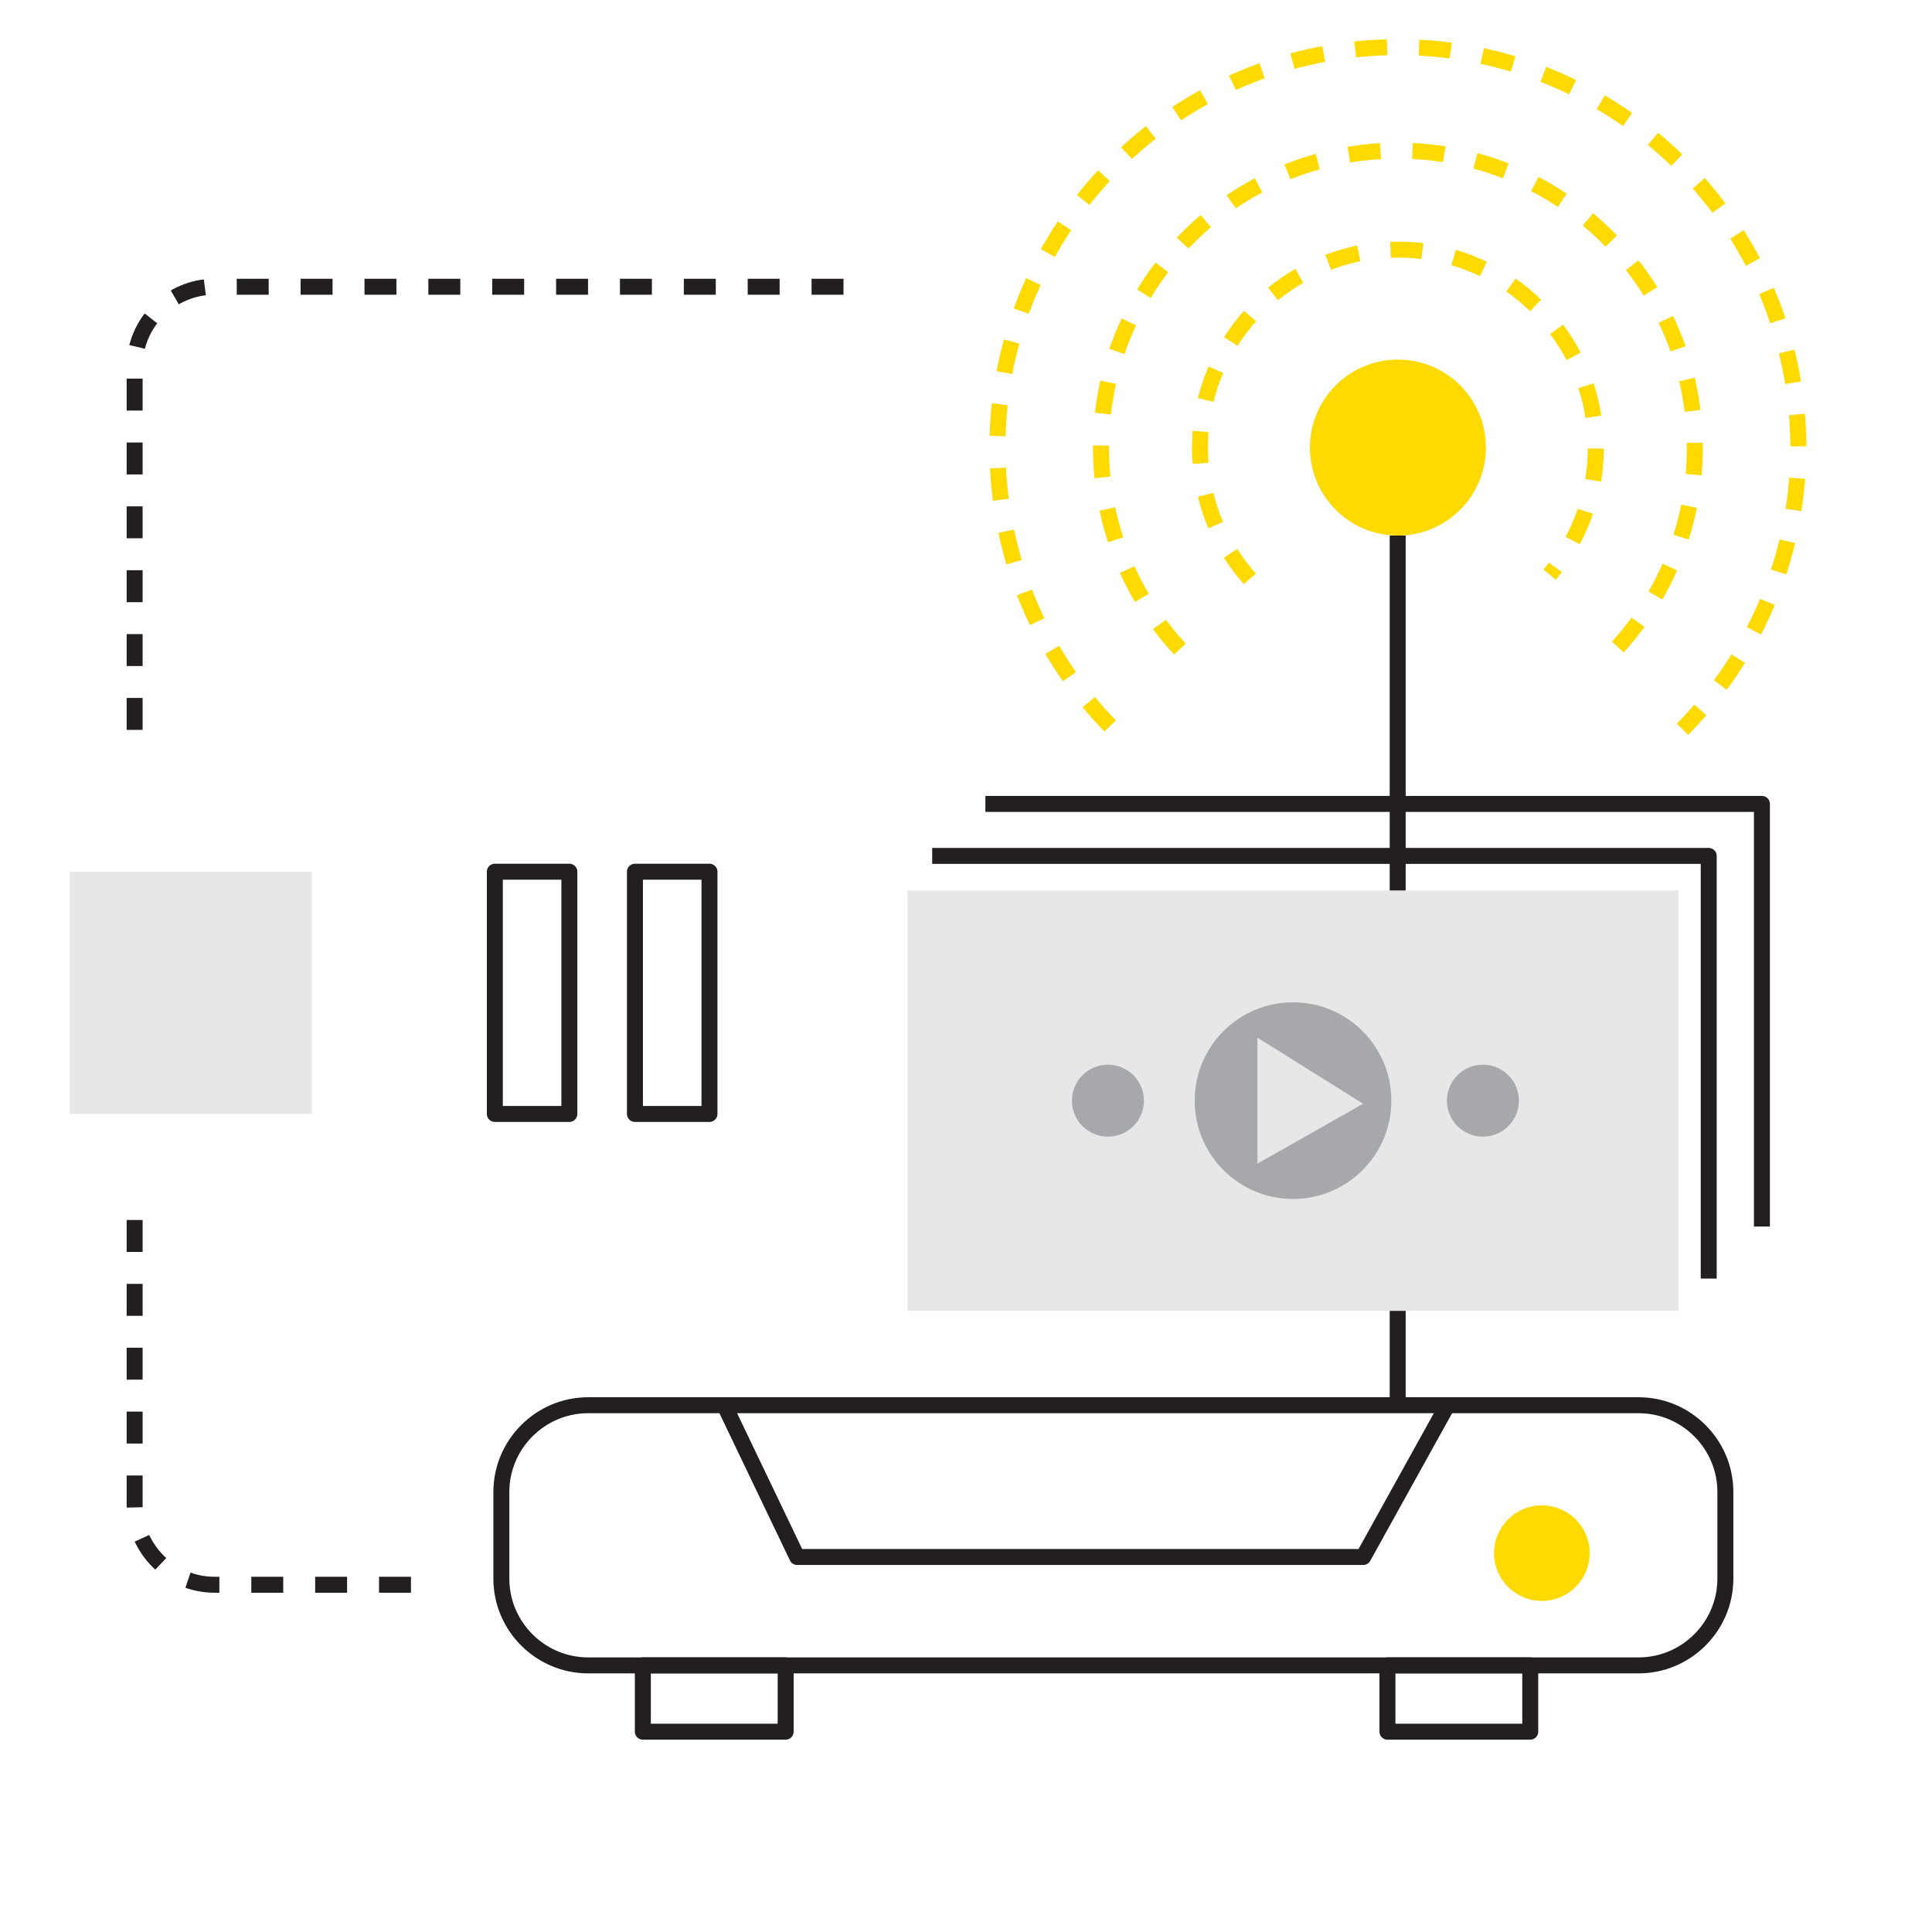 <?xml version="1.0" encoding="utf-8"?>
<!-- Generator: Adobe Illustrator 16.0.0, SVG Export Plug-In . SVG Version: 6.00 Build 0)  -->
<!DOCTYPE svg PUBLIC "-//W3C//DTD SVG 1.1//EN" "http://www.w3.org/Graphics/SVG/1.1/DTD/svg11.dtd">
<svg version="1.1" id="Layer_1" xmlns="http://www.w3.org/2000/svg" xmlns:xlink="http://www.w3.org/1999/xlink" x="0px" y="0px"
	 width="121px" height="121px" viewBox="0 0 121 121" enable-background="new 0 0 121 121" xml:space="preserve">
<g>
	<circle fill="#FEDA00" cx="87.549" cy="28.031" r="5.511"/>
	<path fill="none" stroke="#FEDA00" stroke-miterlimit="10" stroke-dasharray="2" d="M78.271,36.25
		c-1.81-2.035-2.963-4.68-3.105-7.61c-0.335-6.837,4.938-12.656,11.771-12.992c6.84-0.336,12.654,4.937,12.992,11.772
		c0.161,3.243-0.941,6.258-2.873,8.566"/>
	<path fill="none" stroke="#FEDA00" stroke-miterlimit="10" stroke-dasharray="2" d="M73.893,40.65
		c-2.858-3.093-4.692-7.168-4.918-11.706C68.473,18.686,76.378,9.96,86.637,9.456c10.254-0.502,18.981,7.404,19.485,17.66
		c0.262,5.291-1.716,10.173-5.099,13.732"/>
	<path fill="none" stroke="#FEDA00" stroke-miterlimit="10" stroke-dasharray="2" d="M69.521,45.464
		c-4.084-4.218-6.711-9.879-7.021-16.201C61.818,15.43,72.482,3.662,86.316,2.982c13.832-0.683,25.601,9.981,26.281,23.814
		c0.359,7.315-2.449,14.046-7.225,18.874"/>
	<line fill="none" stroke="#231F20" stroke-linejoin="round" x1="87.536" y1="33.541" x2="87.536" y2="88.011"/>
	<path fill="none" stroke="#231F20" stroke-linejoin="round" d="M108.059,98.869c0,2.988-2.442,5.433-5.433,5.433H36.833
		c-2.99,0-5.433-2.444-5.433-5.433v-5.426c0-2.988,2.443-5.434,5.433-5.434h65.793c2.989,0,5.433,2.444,5.433,5.434V98.869z"/>
	<polyline fill="none" stroke="#231F20" stroke-linejoin="round" points="45.372,88.011 49.925,97.514 85.379,97.514 90.648,88.011 
			"/>
	<path fill="#FEDA00" d="M99.557,97.273c0,1.652-1.339,2.992-2.992,2.992c-1.655,0-2.994-1.34-2.994-2.992
		c0-1.653,1.339-2.994,2.994-2.994C98.218,94.279,99.557,95.62,99.557,97.273z"/>
	<rect x="40.261" y="104.302" fill="none" stroke="#231F20" stroke-linejoin="round" width="8.944" height="4.152"/>
	<rect x="86.895" y="104.302" fill="none" stroke="#231F20" stroke-linejoin="round" width="8.944" height="4.152"/>
</g>
<rect x="4.369" y="54.594" fill="#E7E7E7" width="15.169" height="15.172"/>
<g>
	<rect x="30.992" y="54.594" fill="none" stroke="#231F20" stroke-linejoin="round" width="4.666" height="15.172"/>
	<rect x="39.766" y="54.594" fill="none" stroke="#231F20" stroke-linejoin="round" width="4.668" height="15.172"/>
</g>
<g>
	<path fill="none" stroke="#231F20" stroke-linejoin="round" stroke-dasharray="2" d="M8.432,76.408v17.844c0,2.75,2.25,5,5,5
		h12.709"/>
</g>
<g>
	<path fill="none" stroke="#231F20" stroke-linejoin="round" stroke-dasharray="2" d="M8.432,45.713V22.959c0-2.75,2.25-5,5-5H52.94
		"/>
</g>
<g>
	<g>
		<rect x="56.836" y="55.767" fill="#E7E7E7" width="48.291" height="26.333"/>
		<path fill="#A6A8AB" d="M80.982,62.775c3.398-0.004,6.158,2.758,6.158,6.158c-0.002,3.401-2.76,6.158-6.158,6.158
			c-3.4,0-6.159-2.757-6.16-6.158C74.822,65.533,77.579,62.771,80.982,62.775z"/>
		<circle fill="#A6A8AB" cx="69.389" cy="68.934" r="2.254"/>
		<circle fill="#A6A8AB" cx="92.874" cy="68.934" r="2.254"/>
	</g>
	<polyline fill="none" stroke="#231F20" stroke-linejoin="round" points="58.383,53.606 107.016,53.606 107.016,80.076 	"/>
	<polyline fill="none" stroke="#231F20" stroke-linejoin="round" points="61.715,50.35 110.348,50.35 110.348,76.818 	"/>
</g>
<polygon fill="#E7E7E7" points="78.751,64.986 78.751,72.88 85.369,69.127 "/>
</svg>
